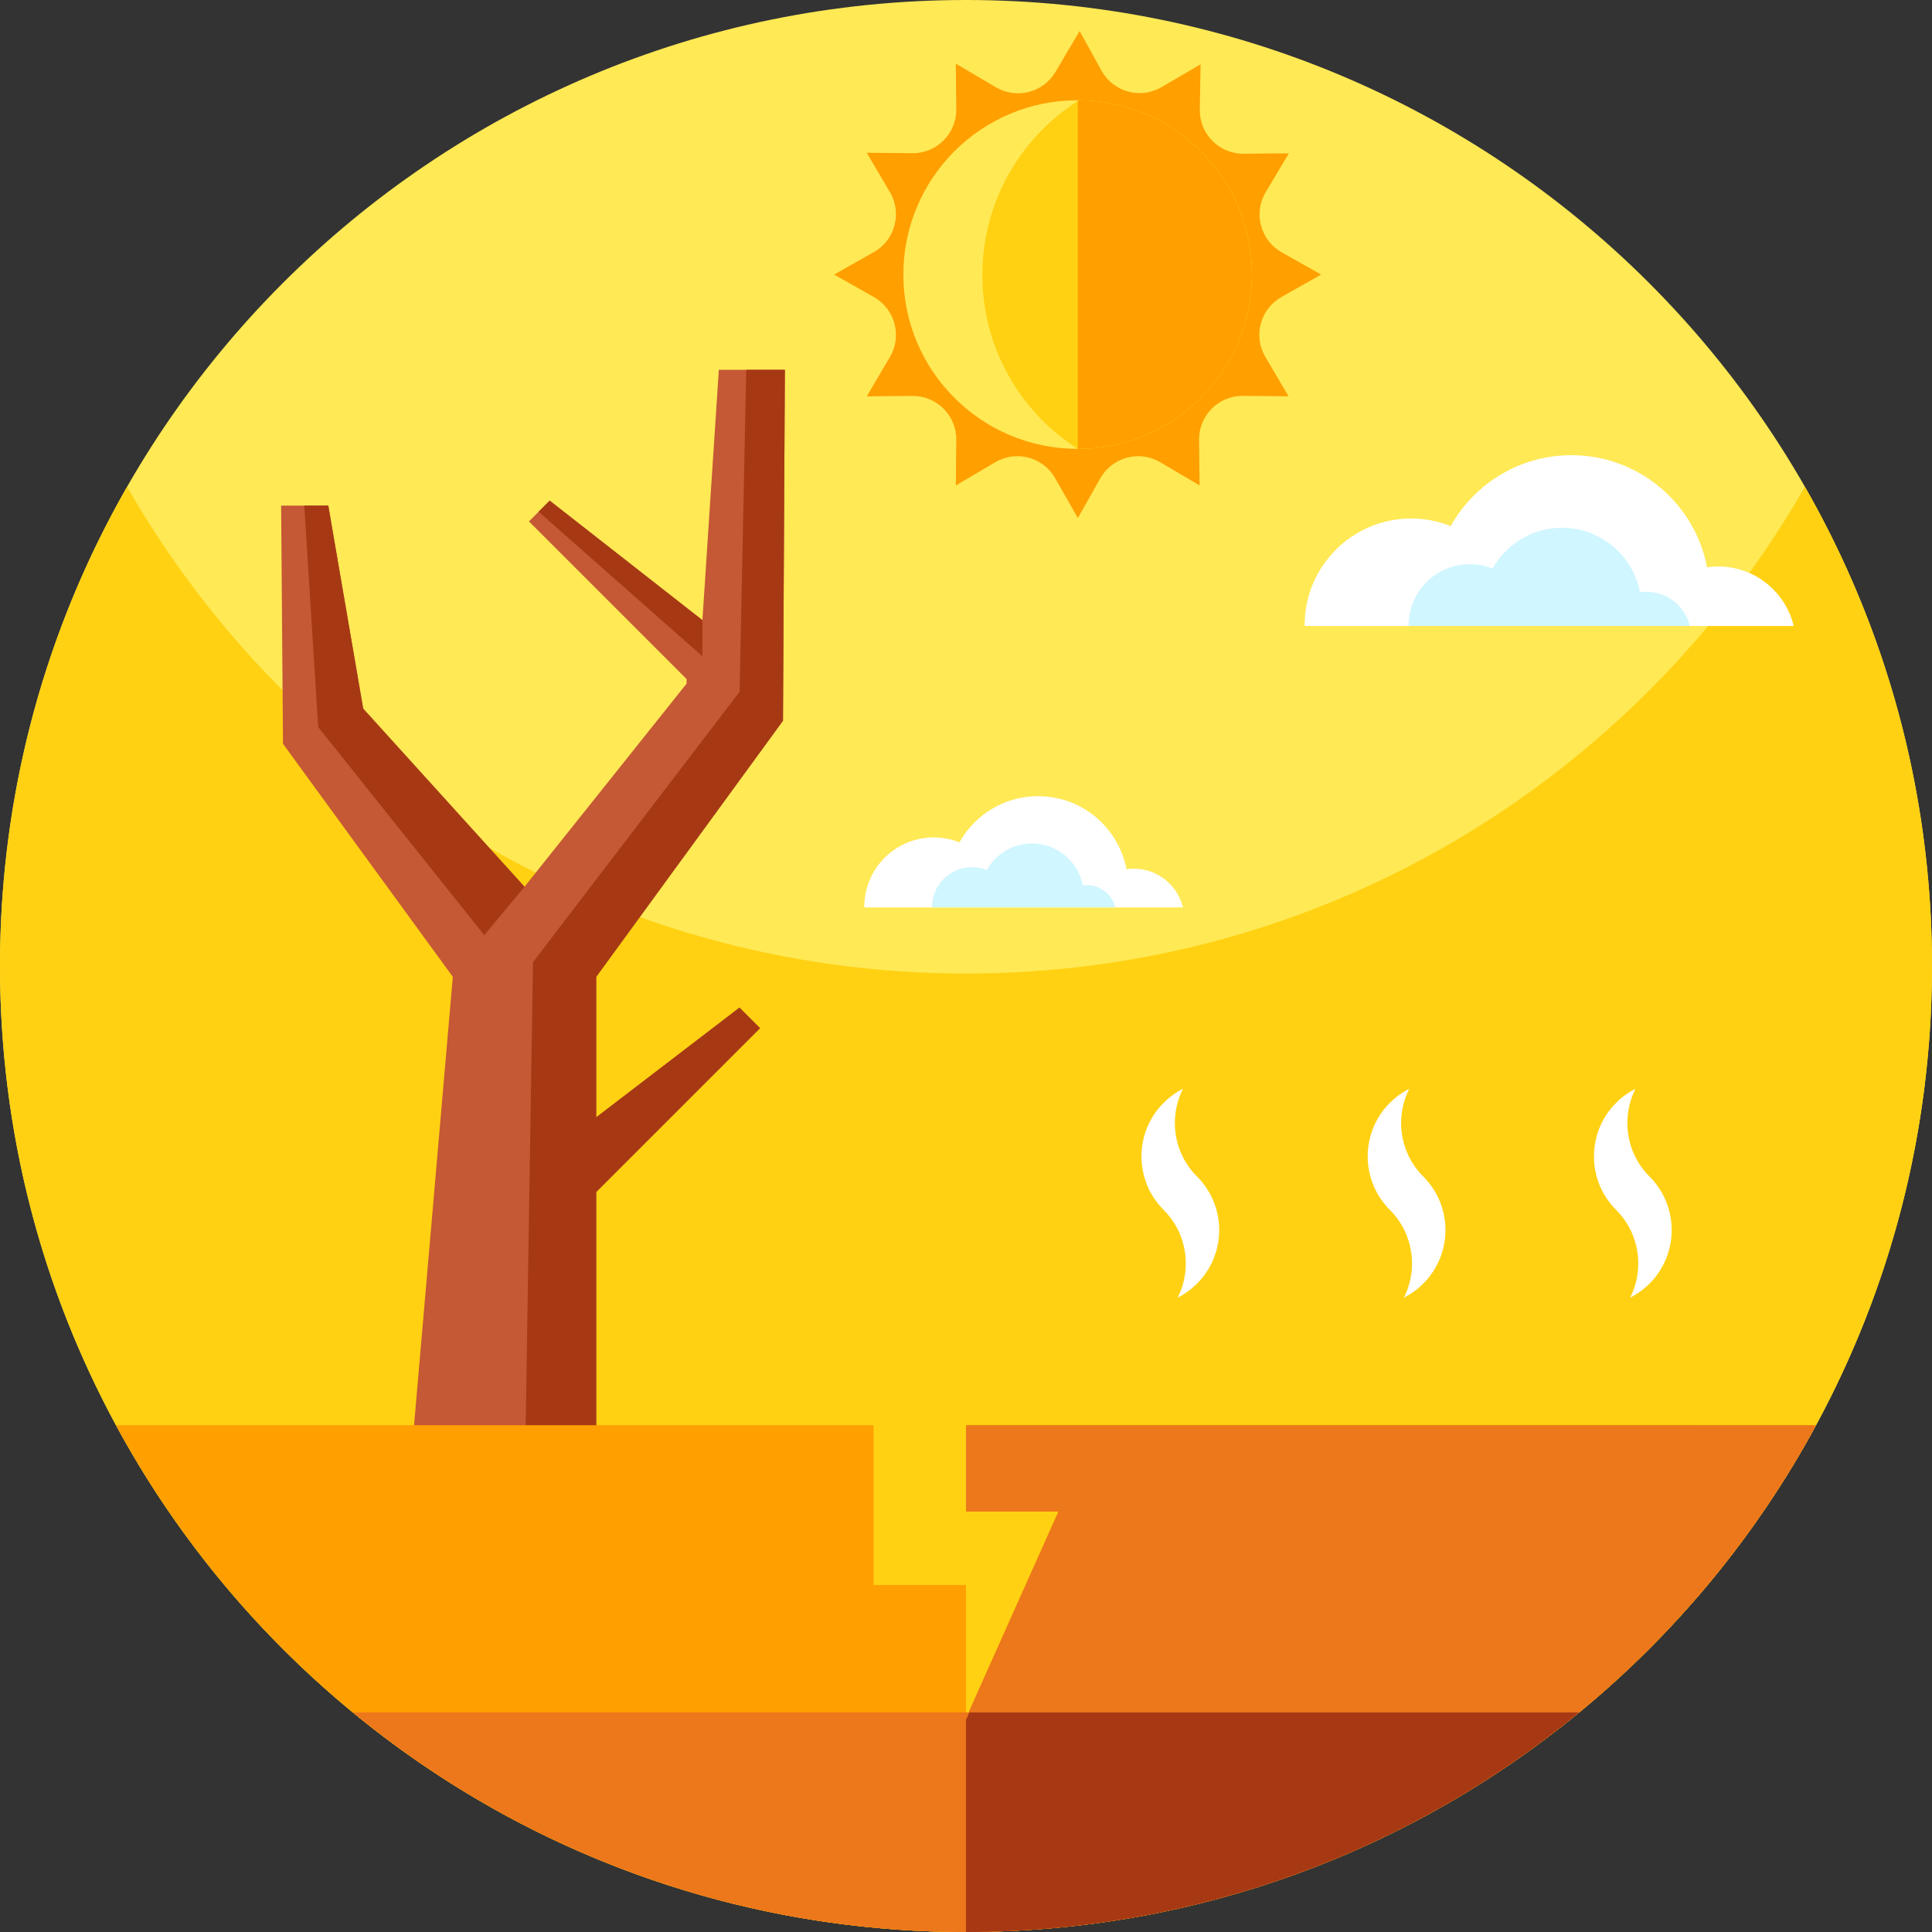 <svg height="512pt" viewBox="0 0 512 512" width="512pt" xmlns="http://www.w3.org/2000/svg"><rect x="0" y="0" width="512" height="512" fill="#333333" stroke="none"/><path d="m512 256c0 44.051-11.129 85.5-30.73 121.699-15.848 29.281-37.238 55.121-62.758 76.109-44.211 36.363-100.812 58.191-162.512 58.191-97.328 0-181.969-54.32-225.27-134.301-19.602-36.188-30.73-77.648-30.73-121.699 0-141.379 114.621-256 256-256s256 114.621 256 256zm0 0" fill="#ffe955"/><path d="m512 256c0 26.051-3.891 51.191-11.129 74.871-32.012 104.848-129.543 181.129-244.871 181.129-104.559 0-194.488-62.699-234.23-152.551-14-31.629-21.77-66.629-21.77-103.449 0-46.219 12.25-89.57 33.68-127 44.121 77.07 127.16 129 222.32 129s178.211-51.93 222.32-129c21.43 37.43 33.68 80.781 33.68 127zm0 0" fill="#ffd112"/><path d="m158 258.871v37.23l37.969-29.07 5.453 5.449-43.422 43.418v81.773h-50l12-138.801-45-61.75-.5-63.121h12.5l9.25 53.801 42.75 47.199 42.949-53.82v-1.23l-41.77-41.77 5.5-5.5 40.469 31.672 4.352-66.352h17.5l-.5 93zm0 0" fill="#c55835"/><path d="m158 258.871v37.23l37.969-29.07 5.453 5.449-43.422 43.418v81.773h-19l2.25-142.672 54.75-71.672 1.762-85.328h10.238l-.5 93zm0 0" fill="#a63914"/><path d="m139 235-10.672 12.828-44-55.156-3.688-58.672h6.359l9.25 53.801zm0 0" fill="#a63914"/><path d="m186.148 164.352v9.57l-43.41-38.301 2.941-2.941zm0 0" fill="#a63914"/><g fill="#fff"><path d="m317.223 311.793c-6.293-6.293-7.531-15.723-3.719-23.246-1.852.934-3.582 2.172-5.129 3.715-7.836 7.836-7.836 20.543 0 28.375 6.293 6.293 7.531 15.723 3.719 23.246 1.852-.934 3.586-2.172 5.129-3.715 7.836-7.836 7.836-20.539 0-28.375zm0 0"/><path d="m377.18 311.793c-6.293-6.293-7.531-15.723-3.719-23.246-1.852.934-3.582 2.172-5.129 3.715-7.836 7.836-7.836 20.543 0 28.375 6.293 6.293 7.531 15.723 3.719 23.246 1.852-.934 3.586-2.172 5.129-3.715 7.836-7.836 7.836-20.539 0-28.375zm0 0"/><path d="m437.137 311.793c-6.293-6.293-7.531-15.723-3.719-23.246-1.852.934-3.586 2.172-5.129 3.715-7.836 7.836-7.836 20.543 0 28.375 6.293 6.293 7.531 15.723 3.719 23.246 1.852-.934 3.586-2.172 5.129-3.715 7.836-7.836 7.836-20.539 0-28.375zm0 0"/><path d="m345.758 165.887c-.004-.086-.008-.168-.008-.254 0-15.586 12.637-28.223 28.223-28.223 3.703 0 7.238.719 10.477 2.016 6.258-11.211 18.234-18.797 31.984-18.797 17.859 0 32.723 12.789 35.953 29.707.965-.137 1.945-.215 2.949-.215 9.711 0 17.844 6.723 20.02 15.766zm0 0"/></g><path d="m373.293 165.887c0-.051-.004-.098-.004-.148 0-8.961 7.266-16.227 16.227-16.227 2.129 0 4.164.414 6.023 1.16 3.602-6.445 10.484-10.809 18.395-10.809 10.27 0 18.816 7.355 20.672 17.082.555-.078 1.121-.125 1.695-.125 5.586 0 10.262 3.867 11.512 9.066zm0 0" fill="#d0f6ff"/><path d="m229.055 240.48c0-.055-.004-.109-.004-.168 0-10.156 8.234-18.387 18.391-18.387 2.414 0 4.715.469 6.824 1.312 4.078-7.305 11.879-12.246 20.84-12.246 11.637 0 21.32 8.332 23.426 19.355.629-.09 1.27-.137 1.922-.137 6.324 0 11.625 4.379 13.043 10.27zm0 0" fill="#fff"/><path d="m246.996 240.48c0-.031 0-.062 0-.094 0-5.84 4.734-10.574 10.574-10.574 1.387 0 2.711.27 3.926.754 2.344-4.199 6.828-7.043 11.984-7.043 6.691 0 12.258 4.793 13.469 11.129.359-.051.73-.078 1.105-.078 3.637 0 6.684 2.52 7.5 5.906zm0 0" fill="#d0f6ff"/><path d="m481.27 377.699c-15.848 29.281-37.238 55.121-62.758 76.109-44.211 36.363-100.812 58.191-162.512 58.191-97.328 0-181.969-54.32-225.27-134.301h200.77v42.332h24.5v33.777l-.27 2.152.27-.602.691-1.551 23.809-53.238h-24.5v-22.871zm0 0" fill="#ff9f00"/><path d="m481.27 377.699c-15.848 29.281-37.238 55.121-62.758 76.109-44.211 36.363-100.812 58.191-162.512 58.191v-56.641l.691-1.551 23.809-53.238h-24.5v-22.871zm0 0" fill="#ed771b"/><path d="m418.512 453.809c-44.211 36.363-100.812 58.191-162.512 58.191v-56.238l.871-1.953zm0 0" fill="#a63914"/><path d="m256.691 453.809-.691 1.551v56.641c-61.699 0-118.301-21.828-162.5-58.191zm0 0" fill="#ed771b"/><path d="m350.113 72.762-10.523 5.949c-5.617 3.176-7.535 10.34-4.254 15.895l6.145 10.414-12.078-.117c-6.457-.062-11.707 5.191-11.637 11.652l.129 12.078-10.418-6.141c-5.559-3.273-12.723-1.348-15.891 4.27l-5.941 10.531-6.012-10.57c-3.18-5.598-10.328-7.504-15.875-4.234l-10.449 6.16.117-12.09c.066-6.453-5.184-11.703-11.641-11.641l-12.09.121 6.148-10.43c3.273-5.555 1.355-12.715-4.254-15.887l-10.535-5.961 10.535-5.961c5.609-3.172 7.527-10.332 4.254-15.887l-6.152-10.43 12.094.121c6.453.062 11.703-5.188 11.641-11.641l-.121-12.094 10.625 6.262c5.477 3.23 12.539 1.414 15.773-4.062l6.41-10.836 5.793 10.488c3.133 5.672 10.32 7.648 15.91 4.379l10.348-6.051-.203 11.969c-.113 6.484 5.141 11.785 11.629 11.727l11.969-.109-6.133 10.297c-3.316 5.566-1.398 12.766 4.246 15.945zm0 0" fill="#ff9f00"/><path d="m331.773 72.762c0 25.496-20.656 46.168-46.145 46.191h-.043c-25.516 0-46.191-20.684-46.191-46.191 0-25.512 20.676-46.195 46.191-46.195h.043c.113 0 .223 0 .336.004 25.332.203 45.809 20.809 45.809 46.191zm0 0" fill="#ffe955"/><path d="m331.773 72.762c0 25.496-20.656 46.168-46.145 46.191h-.016c-15.199-9.699-25.277-26.715-25.277-46.078 0-19.516 10.234-36.641 25.629-46.305 25.332.203 45.809 20.809 45.809 46.191zm0 0" fill="#ffd112"/><path d="m331.773 72.762c0 25.496-20.656 46.168-46.145 46.191v-92.387c25.488.023 46.145 20.699 46.145 46.195zm0 0" fill="#ff9f00"/></svg>